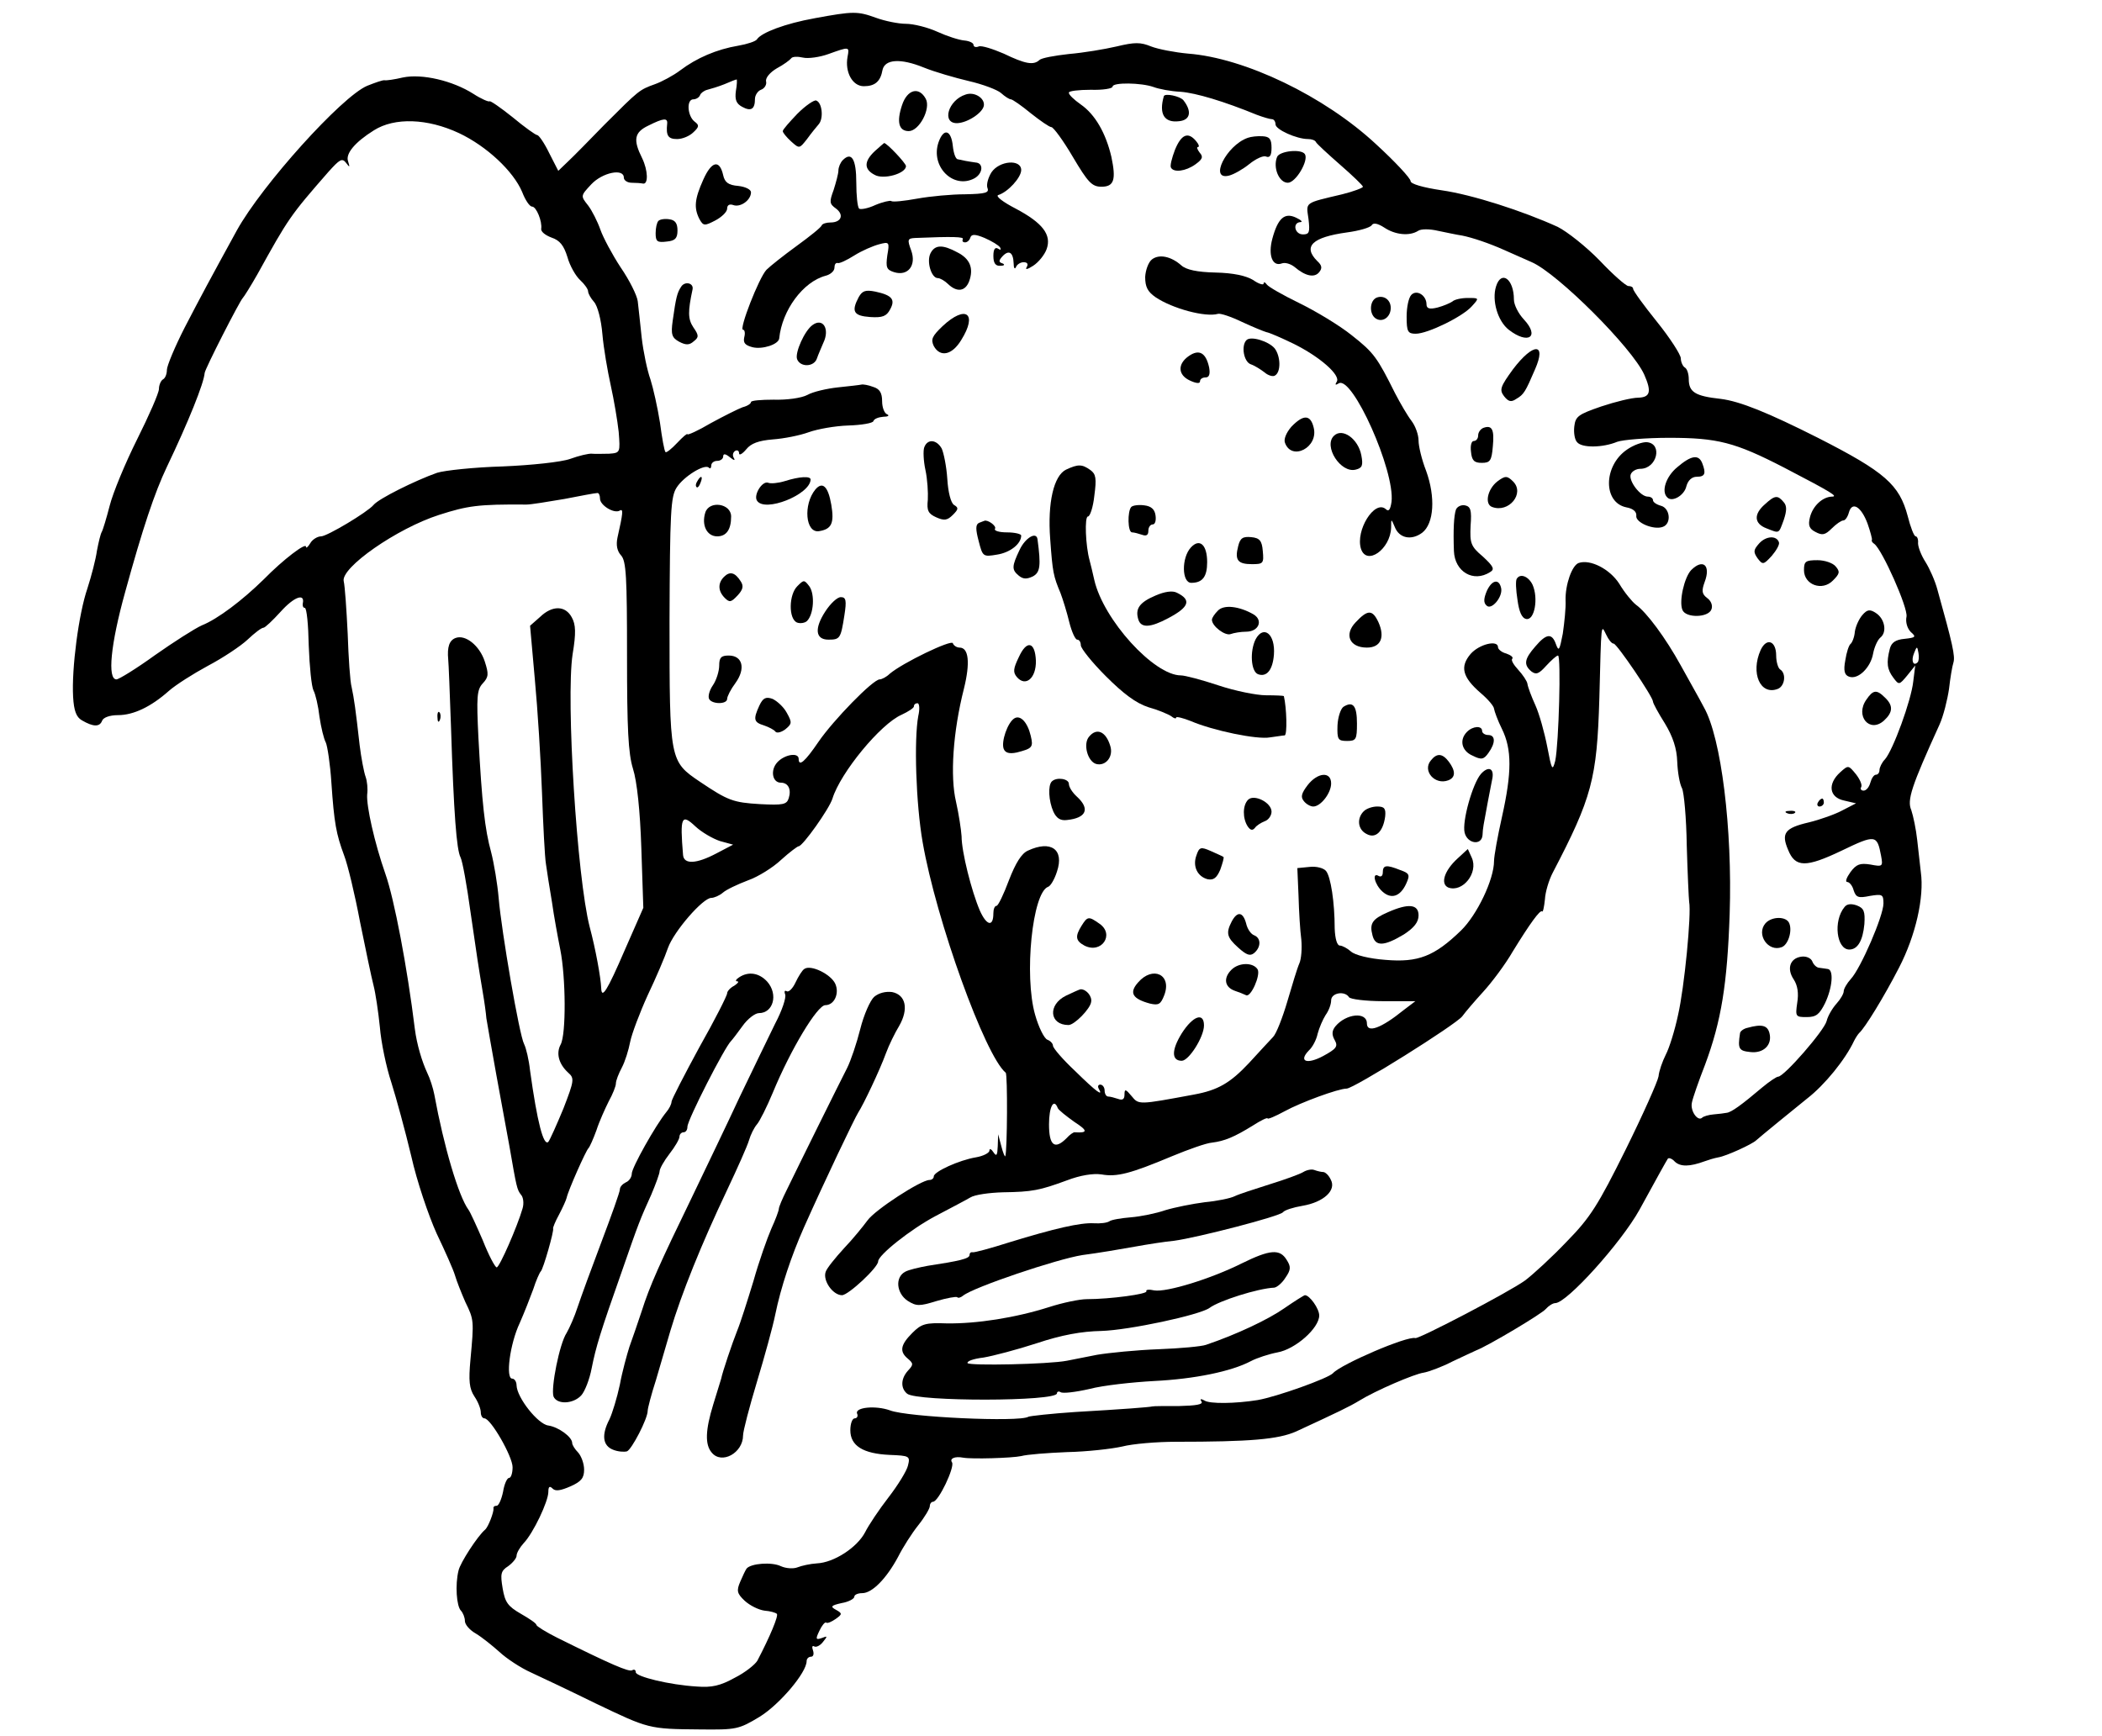 <?xml version="1.0" standalone="no"?>
<!DOCTYPE svg PUBLIC "-//W3C//DTD SVG 20010904//EN"
 "http://www.w3.org/TR/2001/REC-SVG-20010904/DTD/svg10.dtd">
<svg version="1.0" xmlns="http://www.w3.org/2000/svg"
 width="529pt" height="437pt" viewBox="0 0 529 437"
 preserveAspectRatio="xMidYMid meet">
<g transform="translate(0,437) scale(0.1,-0.1)"
fill="#000000" stroke="none">
<path d="M2050 4324 c-73 -13 -134 -36 -145 -53 -3 -5 -24 -12 -47 -16 -54 -9
-105 -31 -146 -62 -17 -13 -47 -29 -64 -35 -39 -14 -40 -15 -126 -101 -37 -38
-78 -80 -92 -93 l-25 -24 -23 45 c-12 25 -26 45 -30 45 -4 0 -32 20 -62 45
-30 24 -56 42 -58 40 -2 -2 -21 6 -41 19 -52 33 -129 51 -177 41 -21 -5 -42
-8 -46 -7 -4 1 -24 -6 -44 -14 -64 -27 -265 -250 -328 -364 -68 -124 -90 -165
-131 -244 -25 -49 -45 -97 -45 -107 0 -10 -4 -21 -10 -24 -5 -3 -10 -14 -10
-24 0 -10 -25 -67 -55 -127 -30 -60 -61 -135 -69 -167 -8 -31 -17 -61 -20 -66
-3 -5 -8 -26 -12 -47 -3 -22 -14 -64 -24 -95 -22 -64 -40 -202 -36 -273 2 -35
8 -51 22 -59 29 -17 45 -17 51 -1 3 8 19 14 40 14 39 0 83 21 128 61 17 15 61
43 98 63 38 20 83 50 100 66 18 17 35 30 40 30 4 0 23 18 43 40 34 38 62 48
56 21 -1 -6 1 -11 5 -11 5 0 9 -43 10 -95 2 -53 7 -103 12 -113 5 -9 12 -39
15 -66 4 -27 11 -56 16 -65 4 -9 11 -54 14 -101 7 -102 12 -129 32 -183 9 -23
27 -98 40 -167 14 -69 29 -141 34 -160 5 -19 12 -66 16 -105 3 -38 16 -101 29
-140 12 -38 35 -122 50 -185 14 -63 44 -151 64 -195 21 -44 42 -91 46 -105 4
-14 16 -44 26 -67 22 -45 22 -47 13 -145 -5 -54 -3 -73 10 -93 9 -13 16 -31
16 -40 0 -8 4 -15 9 -15 16 0 71 -96 71 -123 0 -15 -4 -27 -9 -27 -5 0 -12
-16 -15 -35 -4 -19 -11 -35 -16 -35 -6 0 -9 -3 -8 -7 1 -9 -13 -46 -21 -53
-19 -16 -63 -84 -67 -103 -9 -36 -5 -90 6 -101 5 -5 10 -17 10 -26 0 -9 12
-23 28 -32 15 -9 41 -30 59 -46 17 -16 53 -40 80 -52 26 -12 100 -47 163 -78
132 -63 132 -64 261 -65 92 -1 98 0 151 32 50 31 118 111 118 140 0 6 5 11 11
11 6 0 8 7 5 16 -3 8 -2 13 3 10 5 -3 15 2 22 11 12 15 12 16 -3 10 -15 -5
-16 -3 -6 18 6 13 14 23 17 21 3 -3 14 2 24 9 17 12 17 14 1 23 -15 8 -13 11
14 17 18 3 32 11 32 16 0 5 9 9 20 9 25 0 61 37 90 91 12 24 35 60 51 80 16
20 29 42 29 48 0 6 4 11 8 11 14 0 55 87 48 99 -7 10 7 16 28 12 22 -4 123 -1
146 4 14 4 66 8 115 10 50 1 112 8 139 14 27 7 88 12 135 12 187 0 258 6 303
26 106 49 135 63 158 77 42 26 140 68 163 71 12 2 45 14 72 28 28 13 55 26 60
28 31 12 165 92 175 104 7 8 18 15 24 15 29 0 166 152 212 235 47 86 66 120
71 128 2 4 11 1 18 -7 14 -13 37 -13 75 1 8 3 24 8 35 10 19 3 85 33 95 43 5
5 103 85 128 105 44 34 96 98 118 145 4 8 10 17 13 20 14 12 63 92 100 164 42
81 64 178 55 241 -2 17 -6 53 -9 80 -3 28 -10 61 -15 76 -11 25 0 59 71 215
10 22 20 63 24 90 3 27 8 57 11 66 5 16 -2 47 -40 183 -6 23 -20 54 -30 70
-11 17 -19 38 -19 48 1 9 -2 17 -6 17 -4 0 -13 23 -20 51 -21 79 -57 111 -226
197 -125 63 -196 92 -245 98 -64 7 -80 17 -80 50 0 12 -4 26 -10 29 -5 3 -10
14 -10 23 0 9 -27 51 -60 92 -33 41 -60 78 -60 83 0 4 -5 7 -12 7 -6 0 -39 29
-72 64 -34 35 -82 73 -106 85 -88 40 -215 81 -292 92 -47 7 -78 16 -78 23 0 7
-39 49 -87 93 -130 121 -330 217 -473 228 -33 3 -75 11 -93 18 -27 11 -41 11
-87 0 -30 -7 -84 -16 -120 -19 -36 -4 -69 -10 -74 -15 -15 -14 -36 -10 -90 16
-28 12 -56 21 -63 18 -7 -3 -13 -1 -13 4 0 5 -11 10 -23 11 -13 1 -44 11 -68
22 -24 11 -60 20 -79 20 -19 0 -53 7 -75 15 -47 17 -57 17 -155 -1z m83 -97
c-7 -38 12 -74 41 -74 28 0 42 12 47 41 6 27 45 30 104 6 27 -11 79 -26 113
-34 35 -8 72 -22 81 -30 10 -9 21 -16 25 -16 4 0 27 -16 50 -35 24 -19 47 -35
52 -35 5 0 30 -34 54 -75 38 -64 48 -75 72 -75 32 0 37 18 25 75 -14 60 -41
107 -77 132 -17 12 -31 25 -30 30 0 4 25 7 55 7 30 -1 55 3 55 8 0 11 72 10
103 -1 13 -5 44 -11 68 -12 39 -3 109 -24 192 -58 16 -6 33 -11 38 -11 5 0 9
-6 9 -13 0 -13 53 -37 82 -37 9 0 18 -3 20 -8 2 -4 29 -29 61 -57 31 -27 57
-52 57 -55 0 -3 -24 -12 -52 -19 -97 -23 -91 -19 -85 -62 4 -34 2 -39 -14 -39
-21 0 -27 30 -6 31 6 0 2 5 -11 11 -29 14 -46 -1 -60 -53 -11 -41 0 -71 24
-62 8 3 22 -1 32 -9 27 -23 50 -28 62 -13 8 10 7 17 -5 28 -37 37 -12 60 75
72 30 4 58 12 62 18 4 7 15 5 32 -6 27 -18 63 -22 85 -8 7 5 29 5 50 0 20 -4
47 -10 61 -12 25 -5 67 -19 105 -36 11 -5 43 -19 70 -31 66 -29 253 -216 283
-283 19 -43 15 -57 -15 -58 -16 0 -57 -10 -93 -22 -58 -20 -65 -25 -68 -50 -2
-16 1 -34 7 -40 12 -15 65 -14 101 1 14 5 73 10 130 10 122 0 166 -11 290 -75
121 -63 137 -73 120 -73 -24 -1 -48 -24 -55 -52 -5 -20 -2 -29 14 -37 17 -9
24 -8 41 9 11 11 24 20 29 20 5 0 11 9 14 20 8 29 31 15 47 -28 7 -20 12 -39
11 -41 -2 -2 1 -7 6 -10 20 -15 85 -161 81 -183 -3 -14 2 -30 11 -39 14 -12
12 -14 -16 -17 -22 -2 -33 -9 -37 -25 -9 -35 -7 -52 9 -73 14 -19 15 -18 35 6
l20 25 -5 -40 c-5 -48 -51 -173 -71 -196 -8 -8 -14 -21 -14 -27 0 -7 -4 -12
-9 -12 -5 0 -11 -9 -14 -20 -3 -11 -10 -20 -17 -20 -6 0 -9 4 -6 9 3 5 -3 19
-13 32 -19 23 -19 24 -40 5 -32 -29 -28 -63 10 -71 l30 -7 -33 -17 c-18 -10
-57 -24 -86 -31 -60 -14 -70 -27 -52 -69 18 -45 45 -45 135 -2 85 41 89 40 99
-13 5 -27 4 -28 -27 -22 -26 4 -35 1 -50 -19 -10 -14 -14 -25 -8 -25 5 0 13
-9 16 -21 6 -18 12 -20 41 -14 31 5 34 4 34 -19 0 -31 -57 -163 -82 -190 -10
-11 -18 -25 -18 -31 0 -6 -8 -20 -18 -31 -10 -11 -22 -31 -25 -44 -6 -24 -107
-140 -122 -140 -4 0 -22 -12 -40 -27 -52 -44 -78 -63 -90 -64 -5 -1 -20 -3
-33 -4 -12 -1 -25 -5 -28 -8 -11 -11 -31 17 -26 38 2 11 17 54 33 95 41 110
56 203 62 380 7 213 -21 443 -65 520 -13 25 -40 72 -58 105 -38 69 -86 134
-113 153 -10 8 -29 31 -42 53 -24 37 -73 62 -102 52 -17 -6 -34 -55 -33 -94 1
-19 -3 -56 -7 -84 -8 -41 -10 -46 -17 -27 -10 29 -24 28 -52 -5 -28 -32 -30
-46 -10 -63 12 -9 19 -6 37 14 13 14 26 26 30 26 8 0 2 -222 -7 -265 -7 -27
-9 -23 -20 35 -7 36 -20 83 -30 105 -10 22 -19 46 -20 54 -1 7 -12 23 -23 35
-12 13 -19 25 -15 28 3 4 -4 9 -15 13 -12 3 -21 11 -21 16 0 19 -47 8 -69 -17
-27 -32 -21 -58 25 -98 19 -16 34 -34 34 -40 1 -6 9 -29 20 -51 25 -51 25
-109 0 -221 -11 -49 -20 -99 -20 -111 0 -47 -43 -136 -83 -175 -67 -65 -108
-81 -190 -74 -41 3 -77 12 -87 21 -9 8 -22 15 -28 15 -7 0 -12 17 -13 43 0 66
-10 131 -22 145 -6 7 -24 12 -41 10 l-31 -3 3 -70 c1 -38 4 -88 7 -110 2 -22
0 -49 -5 -60 -5 -11 -18 -54 -30 -95 -12 -41 -28 -82 -36 -90 -8 -8 -35 -38
-61 -66 -47 -50 -78 -68 -138 -79 -140 -26 -139 -26 -157 -4 -15 18 -18 19
-18 4 0 -12 -5 -15 -16 -11 -9 3 -20 6 -25 6 -5 0 -9 7 -9 15 0 8 -5 15 -11
15 -5 0 -7 -4 -4 -10 13 -22 -6 -8 -59 44 -31 29 -56 58 -56 64 0 5 -6 12 -14
15 -8 3 -22 31 -31 63 -28 98 -7 308 33 322 6 2 16 19 22 38 19 56 -15 80 -73
53 -16 -7 -31 -31 -48 -75 -13 -35 -27 -64 -31 -64 -5 0 -8 -9 -8 -19 0 -35
-17 -31 -34 7 -21 49 -46 148 -46 187 -1 16 -7 56 -14 87 -15 63 -8 175 20
285 16 65 12 103 -11 103 -7 0 -15 5 -17 11 -3 10 -126 -49 -159 -77 -8 -8
-20 -14 -25 -14 -17 0 -117 -103 -154 -157 -34 -50 -50 -64 -50 -43 0 17 -36
11 -54 -9 -18 -20 -12 -51 9 -51 19 0 27 -17 20 -39 -5 -16 -14 -18 -72 -15
-68 4 -81 9 -151 56 -77 52 -77 53 -77 404 1 277 3 314 18 337 18 28 70 60 81
50 3 -4 6 -1 6 5 0 7 7 12 15 12 8 0 15 5 15 11 0 8 6 7 17 -2 10 -8 14 -9 10
-2 -4 6 -3 14 3 18 5 3 10 1 10 -6 0 -6 8 -2 18 10 12 15 31 22 67 25 28 2 68
10 90 18 22 8 67 16 100 17 33 1 62 6 63 11 2 6 13 10 25 11 12 0 16 3 10 6
-7 2 -13 17 -13 33 0 21 -6 31 -22 36 -13 5 -26 7 -30 6 -4 -1 -30 -4 -59 -7
-28 -3 -63 -11 -77 -19 -15 -8 -52 -13 -85 -12 -31 0 -57 -2 -57 -6 0 -4 -9
-10 -21 -13 -11 -4 -47 -22 -80 -40 -32 -19 -59 -31 -59 -28 0 3 -11 -6 -26
-22 -14 -15 -27 -25 -29 -23 -3 2 -9 36 -14 74 -6 38 -17 87 -24 109 -8 22
-18 70 -22 105 -4 36 -8 77 -10 92 -2 15 -21 53 -43 85 -21 32 -44 75 -51 95
-7 20 -21 48 -31 61 -19 24 -19 24 8 53 28 30 82 41 82 17 0 -7 9 -13 20 -13
11 0 23 -1 28 -2 14 -3 13 33 -2 64 -23 46 -20 65 16 82 38 19 49 20 47 4 -3
-29 2 -38 25 -38 14 0 32 8 41 17 15 14 15 18 3 27 -18 14 -21 56 -3 56 7 0
15 5 17 11 2 5 10 11 18 13 8 2 28 8 43 14 16 7 29 12 31 12 1 0 1 -13 -2 -29
-3 -22 1 -32 16 -40 22 -12 32 -6 32 20 0 9 7 20 15 23 9 3 15 13 13 21 -2 9
10 23 27 33 17 9 33 21 36 25 3 5 17 5 30 2 13 -3 42 1 64 9 53 19 53 19 48
-7z m-978 -192 c70 -33 137 -96 159 -148 8 -21 19 -37 25 -37 11 0 26 -38 23
-56 -1 -7 10 -16 26 -22 21 -7 31 -20 40 -49 6 -22 21 -48 32 -58 11 -10 20
-23 20 -28 0 -6 7 -18 15 -27 9 -10 18 -45 21 -81 3 -35 13 -93 21 -129 8 -36
17 -89 20 -117 4 -52 4 -53 -24 -55 -15 0 -35 -1 -43 0 -8 1 -33 -5 -55 -13
-22 -8 -98 -16 -170 -19 -71 -2 -146 -10 -165 -16 -54 -19 -147 -65 -160 -81
-15 -18 -117 -79 -132 -79 -9 0 -22 -8 -27 -17 -6 -10 -11 -14 -11 -9 0 11
-57 -32 -106 -82 -54 -53 -116 -100 -156 -116 -18 -8 -71 -42 -118 -75 -47
-34 -91 -61 -97 -61 -23 0 -15 87 22 220 44 160 74 250 105 315 54 113 93 210
95 236 0 9 89 183 96 189 3 3 20 30 37 60 78 141 82 147 179 258 28 31 34 35
44 22 9 -12 10 -12 5 4 -7 19 17 48 65 78 52 33 135 30 214 -7z m355 -920 c0
-17 36 -39 50 -30 9 5 8 -6 -6 -68 -4 -19 -1 -34 9 -45 13 -14 15 -55 15 -252
0 -185 3 -246 15 -285 10 -31 18 -106 21 -200 l5 -150 -47 -107 c-44 -102 -58
-124 -59 -95 -1 26 -14 98 -29 154 -32 124 -60 573 -43 686 9 54 8 75 -2 93
-16 30 -49 31 -80 1 l-25 -22 12 -135 c7 -74 15 -202 18 -285 3 -82 7 -163 10
-180 2 -16 9 -59 15 -95 5 -36 15 -90 21 -120 14 -70 15 -213 1 -239 -12 -22
-5 -49 19 -71 16 -14 15 -20 -12 -90 -17 -41 -34 -79 -38 -84 -12 -12 -28 49
-46 179 -3 28 -10 57 -15 67 -12 22 -57 284 -64 367 -3 36 -12 89 -19 116 -16
58 -23 123 -32 288 -5 103 -4 121 11 137 15 16 15 24 5 55 -13 40 -49 69 -74
59 -15 -6 -21 -22 -18 -54 1 -8 4 -85 7 -170 7 -219 14 -309 24 -328 5 -10 16
-71 25 -137 18 -124 19 -131 31 -203 4 -23 8 -52 9 -65 2 -12 13 -76 25 -142
12 -66 27 -147 33 -180 18 -104 19 -109 29 -122 6 -6 8 -22 4 -35 -13 -45 -58
-148 -65 -148 -4 0 -20 30 -35 68 -16 37 -32 72 -36 77 -25 34 -62 159 -86
290 -3 16 -11 41 -18 55 -13 28 -26 71 -31 110 -19 155 -52 328 -74 390 -28
80 -48 171 -46 200 2 14 0 34 -4 45 -4 11 -11 47 -15 80 -10 89 -14 117 -20
145 -4 14 -8 75 -10 135 -3 61 -7 120 -10 132 -8 34 134 133 240 167 72 23 98
27 220 26 11 0 54 7 95 14 41 8 78 15 83 15 4 1 7 -6 7 -14z m2551 -365 c8 0
99 -134 99 -146 0 -4 13 -28 30 -55 20 -33 30 -63 31 -96 1 -26 6 -56 12 -67
5 -10 11 -75 12 -145 2 -69 5 -133 6 -141 6 -30 -12 -216 -28 -285 -8 -38 -22
-83 -31 -100 -8 -16 -17 -41 -18 -54 -2 -13 -39 -96 -83 -185 -69 -139 -89
-171 -148 -231 -37 -39 -85 -83 -105 -98 -40 -29 -266 -147 -276 -145 -21 6
-187 -66 -207 -88 -11 -13 -143 -60 -190 -68 -56 -9 -121 -10 -134 -1 -9 5
-12 4 -7 -3 4 -7 -14 -10 -56 -11 -35 0 -65 0 -68 -1 -8 -2 -73 -7 -194 -14
-60 -4 -114 -10 -118 -12 -22 -14 -304 -1 -348 16 -36 13 -89 8 -83 -8 3 -6 0
-12 -6 -12 -6 0 -11 -13 -11 -30 0 -39 32 -59 99 -62 50 -2 52 -3 46 -27 -3
-13 -25 -49 -49 -80 -24 -31 -50 -70 -59 -88 -20 -38 -78 -76 -121 -78 -17 -1
-39 -6 -49 -10 -10 -4 -29 -3 -42 3 -23 11 -75 7 -86 -6 -3 -4 -10 -19 -16
-33 -10 -23 -8 -30 11 -48 13 -12 35 -23 50 -25 14 -1 28 -5 31 -8 5 -4 -17
-57 -49 -118 -6 -10 -31 -30 -57 -43 -36 -20 -58 -25 -95 -22 -69 4 -154 25
-154 36 0 6 -4 8 -9 5 -8 -5 -54 15 -189 82 -28 14 -52 29 -52 32 0 4 -18 16
-39 28 -33 19 -40 29 -46 64 -6 36 -5 44 14 56 11 8 21 20 21 26 0 7 8 21 18
32 24 25 62 105 62 129 0 13 3 16 11 8 7 -7 20 -5 45 6 27 12 34 21 34 42 0
15 -7 34 -15 43 -8 8 -15 19 -15 24 0 15 -34 40 -60 44 -26 3 -79 70 -80 101
0 9 -5 17 -11 17 -17 0 -6 87 19 140 11 25 26 63 34 85 7 22 16 42 19 45 6 5
34 103 31 108 -1 1 5 17 15 35 9 17 18 37 19 42 4 19 49 120 55 125 3 3 12 23
20 45 7 22 22 55 31 73 10 18 18 38 18 45 0 7 7 25 15 40 8 15 17 44 21 65 4
20 24 73 44 117 21 44 44 98 51 119 15 42 88 126 109 126 7 0 21 6 29 13 9 8
37 21 63 31 26 9 64 33 84 52 21 19 41 34 44 34 10 0 77 94 85 120 20 65 121
188 174 211 17 8 31 17 31 21 0 5 4 8 9 8 5 0 6 -15 2 -32 -11 -59 -6 -221 11
-318 34 -196 157 -537 209 -580 5 -4 4 -197 -1 -210 -1 -3 -6 9 -10 25 l-8 30
-1 -30 c-1 -23 -3 -27 -11 -15 -5 8 -10 10 -10 4 0 -6 -16 -14 -34 -17 -42 -7
-106 -36 -106 -48 0 -5 -5 -9 -11 -9 -21 0 -137 -75 -156 -102 -11 -15 -37
-47 -59 -70 -22 -24 -43 -50 -46 -59 -8 -22 18 -59 41 -59 16 0 91 70 91 85 0
16 82 81 144 114 38 20 78 41 88 47 11 7 48 12 82 13 74 1 93 5 161 30 34 13
66 18 87 15 39 -7 73 2 178 46 41 17 86 33 100 34 32 4 56 14 103 43 20 13 37
21 37 18 0 -3 19 5 43 18 40 22 135 57 156 57 18 0 275 161 291 182 8 11 32
39 53 62 21 23 55 68 74 101 43 70 69 106 74 101 2 -3 5 11 7 30 1 19 10 49
20 68 98 188 111 235 117 438 5 195 4 187 17 161 6 -13 14 -23 19 -23z m765
-47 c-11 -11 -17 4 -9 23 7 18 8 18 11 1 2 -10 1 -21 -2 -24z m-3014 -450 l33
-9 -42 -22 c-51 -27 -82 -28 -84 -4 -8 96 -4 105 31 72 16 -15 44 -31 62 -37z
m1583 -393 c3 -5 42 -10 86 -10 l81 0 -29 -22 c-58 -47 -93 -59 -93 -34 0 30
-52 25 -79 -7 -9 -11 -10 -21 -2 -35 9 -16 4 -22 -29 -40 -41 -22 -63 -14 -36
14 9 8 19 27 22 42 4 15 13 36 20 47 8 11 14 27 14 37 0 19 34 25 45 8z m-733
-279 c2 -5 21 -20 42 -35 34 -22 34 -28 1 -26 -3 1 -13 -6 -21 -15 -30 -30
-44 -18 -44 35 0 44 12 67 22 41z"/>
<path d="M2270 4105 c-14 -42 -8 -65 17 -65 26 0 56 56 43 81 -17 32 -47 24
-60 -16z"/>
<path d="M2430 4132 c-44 -14 -61 -73 -21 -72 26 1 64 26 67 44 3 19 -24 36
-46 28z"/>
<path d="M2929 4128 c-13 -45 1 -68 39 -63 28 3 32 25 10 53 -9 10 -46 18 -49
10z"/>
<path d="M2007 4084 c-20 -21 -37 -40 -37 -44 0 -4 9 -15 21 -26 21 -19 21
-18 40 6 10 14 24 31 30 38 12 15 8 54 -7 59 -5 2 -27 -13 -47 -33z"/>
<path d="M2362 4012 c-21 -61 37 -119 90 -91 22 12 24 39 3 40 -8 1 -19 3 -25
4 -5 1 -14 3 -19 4 -6 0 -11 15 -13 33 -4 41 -23 47 -36 10z"/>
<path d="M2957 3993 c-8 -21 -13 -41 -10 -45 7 -13 37 -9 61 8 18 13 21 19 11
30 -6 8 -8 14 -4 14 4 0 2 7 -5 15 -20 24 -37 17 -53 -22z"/>
<path d="M3140 4023 c-54 -19 -98 -108 -47 -95 12 3 35 16 51 29 16 13 35 22
42 19 10 -4 14 3 14 22 0 22 -5 28 -22 29 -13 1 -30 -1 -38 -4z"/>
<path d="M2202 3990 c-28 -26 -28 -46 -1 -60 22 -13 79 3 79 22 0 7 -48 58
-55 58 0 0 -11 -9 -23 -20z"/>
<path d="M3214 3975 c-11 -27 5 -65 27 -65 20 0 53 56 43 72 -9 14 -64 8 -70
-7z"/>
<path d="M2121 3967 c-6 -6 -11 -18 -11 -26 0 -8 -6 -30 -12 -49 -11 -30 -11
-35 6 -47 21 -16 13 -35 -14 -35 -10 0 -20 -3 -22 -7 -1 -5 -30 -28 -63 -52
-33 -24 -67 -51 -76 -60 -19 -20 -70 -151 -59 -151 4 0 6 -8 3 -19 -3 -14 2
-20 21 -25 25 -6 65 7 67 22 7 71 60 143 117 158 12 3 22 12 22 20 0 8 3 13 8
12 4 -2 23 7 42 19 19 12 47 24 62 28 26 7 27 6 21 -28 -4 -30 -2 -36 17 -42
35 -11 57 17 43 55 -10 27 -9 30 10 31 96 4 124 3 120 -3 -2 -5 0 -8 6 -8 5 0
11 5 13 12 3 9 12 9 36 -1 18 -8 35 -18 39 -24 3 -6 1 -7 -5 -3 -8 5 -12 -2
-12 -18 0 -18 5 -26 18 -25 9 0 12 3 5 6 -10 3 -10 7 0 18 16 17 27 10 28 -18
0 -12 3 -16 6 -9 2 6 11 12 19 12 10 0 12 -5 8 -12 -5 -8 2 -6 16 3 14 9 29
28 34 42 13 36 -10 66 -78 102 -31 16 -51 31 -44 34 24 7 58 44 58 63 0 28
-55 24 -75 -6 -8 -13 -13 -30 -10 -39 5 -12 -4 -15 -56 -16 -34 0 -88 -5 -121
-11 -33 -6 -62 -9 -65 -6 -2 2 -21 -2 -40 -10 -19 -9 -38 -12 -41 -9 -4 4 -7
33 -7 65 0 60 -12 79 -34 57z"/>
<path d="M1770 3918 c-22 -49 -24 -71 -10 -99 10 -18 13 -18 40 -4 17 9 30 22
30 30 0 9 6 12 15 9 18 -7 45 12 45 32 0 7 -14 14 -32 16 -25 2 -34 9 -38 27
-9 40 -29 36 -50 -11z"/>
<path d="M1657 3814 c-4 -4 -7 -18 -7 -31 0 -21 4 -24 28 -21 21 2 27 8 27 28
0 18 -6 26 -20 28 -12 2 -24 0 -28 -4z"/>
<path d="M2342 3733 c-11 -21 2 -63 18 -63 6 0 18 -7 26 -15 22 -21 43 -19 53
7 12 33 2 57 -30 73 -37 20 -56 19 -67 -2z"/>
<path d="M2899 3717 c-9 -7 -16 -27 -17 -44 0 -25 6 -37 26 -51 43 -29 126
-51 157 -42 6 2 33 -7 60 -20 28 -13 55 -24 62 -26 7 -1 37 -14 68 -29 67 -33
120 -80 109 -96 -5 -8 -3 -9 5 -4 34 21 142 -220 133 -298 -3 -20 -7 -26 -15
-18 -28 23 -76 -54 -62 -100 14 -44 74 -2 76 53 0 23 0 23 9 2 11 -29 42 -35
69 -15 30 23 34 90 10 156 -11 28 -19 62 -19 76 0 15 -8 37 -18 50 -10 13 -28
44 -41 69 -45 90 -53 102 -109 146 -31 25 -91 61 -132 81 -41 20 -78 41 -82
47 -4 6 -8 7 -8 2 0 -4 -12 -1 -26 9 -18 11 -50 18 -95 19 -46 1 -74 7 -86 18
-26 23 -56 29 -74 15z"/>
<path d="M3765 3649 c-11 -35 4 -87 32 -109 49 -38 79 -18 38 26 -14 15 -25
37 -25 50 0 52 -32 75 -45 33z"/>
<path d="M1714 3648 c-10 -15 -13 -28 -21 -85 -5 -35 -2 -43 16 -53 17 -9 26
-9 37 1 13 10 13 15 -1 35 -14 21 -14 40 -2 96 3 16 -20 21 -29 6z"/>
<path d="M2161 3622 c-19 -36 -13 -47 29 -50 31 -2 41 2 50 19 14 25 5 36 -37
45 -25 5 -33 2 -42 -14z"/>
<path d="M3552 3628 c-7 -7 -12 -31 -12 -55 0 -38 3 -43 23 -43 30 0 118 43
141 69 19 21 19 21 -10 21 -17 0 -34 -4 -39 -9 -6 -4 -22 -11 -37 -15 -20 -5
-28 -3 -28 8 0 22 -24 38 -38 24z"/>
<path d="M3468 3622 c-23 -5 -24 -48 -1 -56 16 -6 33 8 33 29 0 19 -15 31 -32
27z"/>
<path d="M2372 3549 c-26 -25 -30 -33 -22 -50 16 -29 46 -23 69 15 42 67 12
90 -47 35z"/>
<path d="M2045 3552 c-20 -14 -45 -70 -39 -86 8 -21 43 -20 50 2 3 9 11 27 16
39 17 35 -1 64 -27 45z"/>
<path d="M3137 3514 c-14 -14 -7 -55 11 -61 9 -3 25 -13 34 -20 9 -8 22 -12
27 -8 15 9 14 48 -1 68 -15 18 -60 32 -71 21z"/>
<path d="M2992 3474 c-29 -20 -28 -48 3 -62 15 -7 25 -8 25 -2 0 6 6 10 14 10
9 0 12 8 9 25 -8 37 -25 47 -51 29z"/>
<path d="M3808 3441 c-32 -44 -35 -52 -23 -68 11 -14 18 -16 31 -7 19 11 23
18 47 74 30 68 -4 68 -55 1z"/>
<path d="M3250 3296 c-13 -15 -20 -32 -16 -41 17 -46 85 -11 72 39 -8 33 -26
33 -56 2z"/>
<path d="M3733 3293 c-7 -3 -13 -11 -13 -19 0 -8 -5 -14 -11 -14 -6 0 -9 -12
-7 -27 2 -22 8 -28 27 -28 21 0 25 5 28 42 4 42 -2 54 -24 46z"/>
<path d="M3357 3273 c-27 -26 17 -95 55 -85 16 4 19 10 14 36 -8 42 -48 70
-69 49z"/>
<path d="M2326 3244 c-3 -8 -2 -34 3 -57 5 -23 7 -57 6 -75 -3 -27 1 -35 21
-44 20 -9 28 -8 42 6 14 14 15 18 3 25 -8 5 -15 32 -17 66 -2 31 -9 65 -14 76
-13 23 -36 25 -44 3z"/>
<path d="M4094 3238 c-59 -41 -60 -133 -1 -145 17 -3 26 -11 25 -21 -3 -17 44
-37 67 -28 22 8 18 47 -5 53 -11 3 -20 9 -20 14 0 5 -6 9 -13 9 -19 0 -49 40
-43 56 3 8 14 14 24 14 42 0 57 63 17 67 -11 1 -34 -7 -51 -19z"/>
<path d="M4221 3194 c-28 -23 -41 -61 -25 -76 12 -13 43 5 48 28 4 15 14 24
26 24 21 0 24 8 14 34 -9 23 -28 20 -63 -10z"/>
<path d="M2683 3188 c-31 -15 -47 -83 -40 -175 6 -84 8 -93 26 -136 6 -16 16
-48 22 -73 6 -24 15 -44 20 -44 5 0 9 -6 9 -14 0 -8 28 -43 63 -78 44 -44 76
-68 107 -78 25 -7 51 -18 58 -23 6 -5 12 -7 12 -3 0 3 17 -1 37 -9 56 -24 167
-47 199 -41 16 2 33 5 37 5 7 1 5 70 -2 99 -1 1 -21 2 -45 2 -24 0 -78 11
-120 25 -42 14 -84 25 -94 25 -68 0 -195 140 -218 240 -4 19 -10 42 -12 50
-10 36 -13 110 -4 110 5 0 13 23 16 52 6 44 4 55 -10 65 -21 15 -31 15 -61 1z"/>
<path d="M1755 3159 c-4 -6 -5 -12 -2 -15 2 -3 7 2 10 11 7 17 1 20 -8 4z"/>
<path d="M1975 3159 c-16 -5 -36 -7 -42 -4 -15 5 -37 -31 -28 -45 19 -31 134
15 135 53 0 9 -27 8 -65 -4z"/>
<path d="M3768 3158 c-25 -20 -32 -57 -13 -64 42 -16 83 34 53 64 -15 15 -20
15 -40 0z"/>
<path d="M2052 3138 c-31 -38 -25 -110 9 -105 32 5 39 20 31 67 -8 46 -22 59
-40 38z"/>
<path d="M4442 3101 c-29 -25 -28 -49 4 -61 33 -13 30 -14 43 21 8 24 8 36 0
45 -15 18 -22 18 -47 -5z"/>
<path d="M1775 3080 c-10 -32 4 -60 30 -60 23 0 35 17 35 50 0 33 -55 41 -65
10z"/>
<path d="M2847 3094 c-10 -11 -9 -64 2 -64 5 0 16 -3 25 -6 11 -4 16 -1 16 10
0 9 5 16 11 16 6 0 9 10 7 23 -2 15 -11 23 -28 25 -14 2 -29 0 -33 -4z"/>
<path d="M3664 3087 c-5 -15 -7 -50 -5 -104 2 -52 49 -80 91 -53 12 7 9 14
-18 39 -31 26 -33 34 -31 78 3 39 0 48 -14 51 -9 2 -20 -3 -23 -11z"/>
<path d="M2464 3054 c-9 -4 -9 -16 -1 -46 10 -39 11 -40 46 -34 33 5 61 27 61
48 0 4 -16 8 -36 8 -19 0 -33 4 -30 9 5 7 -19 24 -27 20 -1 0 -7 -3 -13 -5z"/>
<path d="M2566 2986 c-20 -42 -20 -50 -2 -65 11 -9 20 -9 35 -2 19 10 21 27
12 94 -3 20 -31 3 -45 -27z"/>
<path d="M3116 2995 c-9 -35 -1 -45 35 -45 28 0 30 2 27 33 -2 26 -8 33 -29
35 -21 2 -28 -2 -33 -23z"/>
<path d="M4427 3002 c-14 -16 -15 -21 -4 -37 13 -17 15 -17 36 6 11 13 20 28
18 34 -6 18 -33 16 -50 -3z"/>
<path d="M2997 2992 c-24 -26 -23 -89 1 -89 28 0 40 15 40 52 0 44 -19 61 -41
37z"/>
<path d="M4540 2935 c0 -37 46 -54 73 -26 17 17 18 22 7 35 -7 9 -28 16 -46
16 -30 0 -34 -3 -34 -25z"/>
<path d="M4256 2935 c-17 -18 -31 -78 -22 -100 8 -21 65 -20 73 1 4 10 -1 22
-11 29 -13 10 -14 18 -6 40 16 42 -4 60 -34 30z"/>
<path d="M1822 2918 c-16 -16 -15 -36 2 -53 12 -12 16 -11 32 6 14 15 16 24 8
36 -14 22 -27 26 -42 11z"/>
<path d="M3817 2913 c-3 -5 -2 -28 2 -53 4 -30 11 -46 22 -48 21 -4 31 52 16
86 -10 21 -31 30 -40 15z"/>
<path d="M2007 2895 c-22 -21 -23 -83 -1 -92 8 -3 20 -1 25 4 17 17 20 67 6
87 -13 17 -14 17 -30 1z"/>
<path d="M3742 2883 c-8 -19 -9 -30 -1 -37 12 -13 41 21 37 43 -5 25 -23 22
-36 -6z"/>
<path d="M2908 2871 c-40 -17 -52 -33 -43 -61 7 -21 30 -20 75 4 53 28 59 46
22 64 -11 6 -31 3 -54 -7z"/>
<path d="M2077 2831 c-28 -43 -25 -71 8 -71 29 0 31 3 40 61 6 38 4 46 -9 46
-9 0 -26 -16 -39 -36z"/>
<path d="M3065 2833 c-8 -8 -15 -18 -15 -23 0 -16 33 -41 47 -36 8 3 26 6 39
6 32 0 44 29 18 44 -35 20 -74 25 -89 9z"/>
<path d="M4687 2822 c-8 -9 -17 -28 -19 -42 -1 -14 -7 -28 -11 -31 -4 -3 -10
-21 -13 -41 -5 -26 -2 -37 9 -41 23 -9 55 23 61 58 3 16 11 34 18 40 18 14 11
48 -11 62 -15 10 -22 9 -34 -5z"/>
<path d="M3412 2804 c-30 -31 -16 -64 28 -64 35 0 46 26 29 64 -15 32 -27 32
-57 0z"/>
<path d="M3160 2761 c-15 -30 -12 -81 6 -88 22 -8 37 11 40 49 4 52 -26 76
-46 39z"/>
<path d="M4431 2734 c-26 -58 -1 -115 43 -98 18 7 22 39 6 49 -5 3 -10 19 -10
35 0 37 -24 46 -39 14z"/>
<path d="M2564 2716 c-14 -29 -15 -38 -5 -50 22 -26 49 -3 48 41 -2 48 -23 53
-43 9z"/>
<path d="M1810 2695 c0 -14 -7 -37 -16 -50 -9 -13 -13 -29 -9 -35 8 -13 45
-13 45 1 0 6 9 24 21 40 26 36 18 69 -17 69 -19 0 -24 -5 -24 -25z"/>
<path d="M4697 2609 c-29 -41 8 -85 44 -53 23 21 24 38 3 58 -21 21 -30 20
-47 -5z"/>
<path d="M1911 2594 c-16 -35 -14 -42 12 -50 12 -4 25 -11 28 -15 3 -5 14 -3
25 5 17 14 18 17 4 42 -8 15 -25 30 -36 35 -17 6 -24 2 -33 -17z"/>
<path d="M3381 2591 c-7 -5 -14 -26 -15 -47 -1 -35 1 -39 24 -39 23 0 25 4 25
44 0 45 -10 57 -34 42z"/>
<path d="M2553 2562 c-17 -10 -34 -59 -27 -77 4 -10 14 -13 33 -9 39 10 42 13
35 42 -8 34 -26 53 -41 44z"/>
<path d="M3692 2528 c-20 -20 -14 -48 14 -60 22 -11 28 -10 40 7 18 25 18 45
-1 45 -8 0 -15 5 -15 10 0 14 -23 13 -38 -2z"/>
<path d="M2741 2516 c-16 -18 -4 -63 18 -69 24 -6 44 19 35 46 -11 36 -34 46
-53 23z"/>
<path d="M3601 2456 c-22 -26 10 -63 44 -50 18 7 19 23 1 47 -16 21 -30 22
-45 3z"/>
<path d="M3727 2422 c-21 -24 -48 -120 -41 -148 7 -28 43 -33 45 -6 1 20 2 22
13 82 5 25 10 53 12 62 4 25 -11 30 -29 10z"/>
<path d="M3291 2394 c-16 -21 -18 -30 -10 -40 6 -8 17 -14 24 -14 19 0 45 34
45 58 0 31 -34 28 -59 -4z"/>
<path d="M2647 2403 c-10 -10 -8 -49 4 -76 8 -17 18 -23 34 -21 49 5 59 28 25
59 -11 10 -20 24 -20 32 0 13 -31 18 -43 6z"/>
<path d="M3141 2357 c-14 -14 -14 -47 -1 -67 7 -10 12 -11 18 -4 4 6 15 13 25
17 9 3 17 14 17 24 0 23 -44 45 -59 30z"/>
<path d="M4575 2350 c-3 -5 -1 -10 4 -10 6 0 11 5 11 10 0 6 -2 10 -4 10 -3 0
-8 -4 -11 -10z"/>
<path d="M3432 2328 c-18 -18 -15 -46 7 -57 23 -13 42 6 47 44 2 20 -2 25 -20
25 -12 0 -27 -5 -34 -12z"/>
<path d="M4498 2323 c7 -3 16 -2 19 1 4 3 -2 6 -13 5 -11 0 -14 -3 -6 -6z"/>
<path d="M3011 2217 c-10 -27 2 -53 28 -60 15 -3 23 3 32 24 6 17 10 31 8 32
-2 2 -17 8 -32 15 -25 11 -29 10 -36 -11z"/>
<path d="M3668 2209 c-33 -30 -44 -64 -23 -73 36 -13 76 37 59 75 l-10 22 -26
-24z"/>
<path d="M3480 2174 c0 -8 -4 -12 -10 -9 -18 11 -11 -21 9 -39 22 -20 45 -13
60 20 10 22 8 26 -15 34 -35 14 -44 13 -44 -6z"/>
<path d="M4642 2087 c-29 -35 -20 -107 12 -107 21 0 34 22 38 64 2 32 -1 40
-19 47 -14 5 -25 4 -31 -4z"/>
<path d="M3493 2074 c-39 -17 -47 -28 -39 -58 7 -29 29 -28 79 2 26 17 37 31
37 48 0 28 -25 31 -77 8z"/>
<path d="M3100 2051 c-15 -29 -13 -40 16 -66 21 -19 30 -22 40 -14 18 15 18
38 0 45 -8 3 -17 16 -20 30 -8 29 -22 31 -36 5z"/>
<path d="M2722 2040 c-17 -27 -15 -38 7 -50 43 -22 77 28 38 55 -27 19 -30 19
-45 -5z"/>
<path d="M4443 2046 c-24 -28 7 -73 41 -60 16 6 27 40 19 60 -7 18 -44 18 -60
0z"/>
<path d="M4533 1962 c-28 -4 -37 -30 -19 -57 10 -15 13 -35 9 -59 -5 -35 -4
-36 24 -36 24 0 32 7 46 35 19 40 22 84 7 86 -5 1 -15 2 -21 3 -7 0 -15 8 -18
16 -3 8 -15 14 -28 12z"/>
<path d="M3099 1929 c-21 -21 -17 -44 9 -53 9 -3 22 -8 28 -11 12 -6 37 51 29
65 -11 18 -47 18 -66 -1z"/>
<path d="M2864 1897 c-23 -26 -14 -41 30 -53 22 -5 27 -2 36 21 20 52 -29 75
-66 32z"/>
<path d="M2683 1864 c-47 -23 -42 -74 6 -74 15 0 55 41 57 58 3 14 -12 32 -26
32 -3 0 -20 -8 -37 -16z"/>
<path d="M2974 1769 c-26 -42 -26 -69 0 -69 18 0 56 60 56 89 0 34 -28 24 -56
-20z"/>
<path d="M4398 1783 c-10 -2 -19 -9 -19 -14 -6 -39 -3 -44 26 -47 33 -4 56 18
48 48 -5 19 -19 23 -55 13z"/>
<path d="M1101 2564 c0 -11 3 -14 6 -6 3 7 2 16 -1 19 -3 4 -6 -2 -5 -13z"/>
<path d="M2024 1931 c-5 -3 -15 -19 -22 -34 -7 -15 -17 -25 -22 -22 -5 3 -7 0
-4 -8 3 -8 -8 -41 -25 -73 -16 -33 -56 -115 -89 -184 -32 -69 -86 -181 -119
-250 -84 -173 -108 -227 -128 -290 -10 -30 -24 -71 -31 -90 -6 -19 -18 -62
-24 -95 -7 -33 -19 -72 -26 -87 -21 -40 -17 -67 9 -77 12 -5 28 -6 35 -4 12 5
52 82 52 102 0 6 9 41 21 78 11 38 27 93 36 123 28 94 78 218 143 355 26 55
51 111 55 125 4 14 13 32 20 40 7 8 25 44 40 80 45 109 112 220 132 220 23 0
36 30 25 54 -11 24 -62 49 -78 37z"/>
<path d="M1860 1910 c-8 -5 -10 -10 -5 -10 6 0 2 -5 -7 -11 -10 -5 -18 -14
-18 -19 0 -6 -31 -67 -70 -136 -38 -70 -70 -132 -70 -137 0 -6 -6 -18 -13 -26
-27 -33 -87 -140 -87 -155 0 -9 -7 -19 -15 -22 -8 -4 -15 -11 -15 -18 0 -6
-21 -65 -46 -131 -25 -66 -52 -140 -60 -164 -8 -25 -21 -54 -28 -66 -18 -27
-40 -139 -33 -160 9 -21 50 -19 70 3 9 10 21 41 26 68 11 55 22 91 76 244 43
124 46 131 74 193 11 26 21 53 21 59 0 6 11 26 25 44 14 18 25 37 25 43 0 6 5
11 10 11 6 0 10 6 10 14 0 17 94 201 110 216 3 3 16 20 29 38 12 17 31 32 41
32 36 0 49 47 21 79 -20 22 -47 27 -71 11z"/>
<path d="M2200 1861 c-10 -9 -26 -45 -35 -81 -9 -36 -24 -80 -33 -98 -20 -39
-123 -247 -152 -307 -11 -22 -20 -43 -20 -48 0 -4 -8 -26 -19 -50 -10 -23 -31
-82 -45 -132 -15 -49 -33 -106 -41 -125 -12 -30 -37 -104 -40 -120 -1 -3 -10
-32 -20 -65 -20 -65 -21 -101 -4 -121 25 -31 79 -1 79 43 0 11 16 72 35 135
19 63 40 139 46 169 14 69 41 149 72 219 53 119 128 276 137 290 13 20 54 106
70 150 7 19 22 50 33 68 24 42 17 78 -18 85 -16 2 -33 -2 -45 -12z"/>
<path d="M3280 1420 c-8 -5 -46 -19 -85 -31 -38 -12 -78 -25 -88 -30 -10 -5
-43 -12 -75 -15 -31 -4 -76 -13 -99 -20 -23 -8 -62 -16 -87 -18 -24 -2 -49 -6
-54 -10 -6 -4 -23 -6 -39 -5 -34 2 -99 -13 -213 -48 -47 -15 -88 -26 -92 -25
-5 1 -8 -2 -8 -7 0 -9 -26 -15 -105 -27 -22 -4 -48 -10 -57 -15 -26 -14 -22
-54 6 -73 22 -14 30 -14 72 -1 27 8 50 12 53 10 2 -3 9 -1 15 4 26 21 236 92
300 102 39 5 98 15 131 21 33 6 78 13 100 15 59 8 268 62 274 72 4 5 25 12 49
16 53 9 86 39 71 66 -5 11 -14 19 -19 19 -4 0 -14 2 -22 5 -7 3 -20 0 -28 -5z"/>
<path d="M3125 1190 c-78 -39 -189 -73 -220 -68 -13 3 -22 2 -20 -2 5 -7 -91
-20 -150 -20 -18 0 -61 -9 -95 -20 -85 -27 -182 -42 -257 -41 -54 2 -64 -1
-87 -24 -30 -30 -33 -47 -11 -65 14 -12 14 -15 0 -30 -18 -20 -19 -44 -2 -58
25 -20 377 -20 377 1 0 4 4 6 9 3 5 -4 38 0 73 8 34 9 108 17 163 20 101 5
194 24 243 50 15 8 46 18 67 22 45 8 105 61 105 93 0 17 -24 51 -36 51 -2 0
-26 -15 -52 -33 -40 -28 -120 -66 -197 -92 -11 -4 -65 -9 -119 -11 -55 -2
-125 -9 -155 -14 -31 -6 -65 -13 -76 -15 -46 -9 -245 -13 -250 -6 -2 5 15 11
40 14 24 4 85 20 134 36 63 21 113 30 163 31 69 2 247 40 272 58 24 18 121 49
163 51 7 1 20 12 28 25 14 20 14 28 3 45 -17 28 -42 26 -113 -9z"/>
</g>
</svg>
